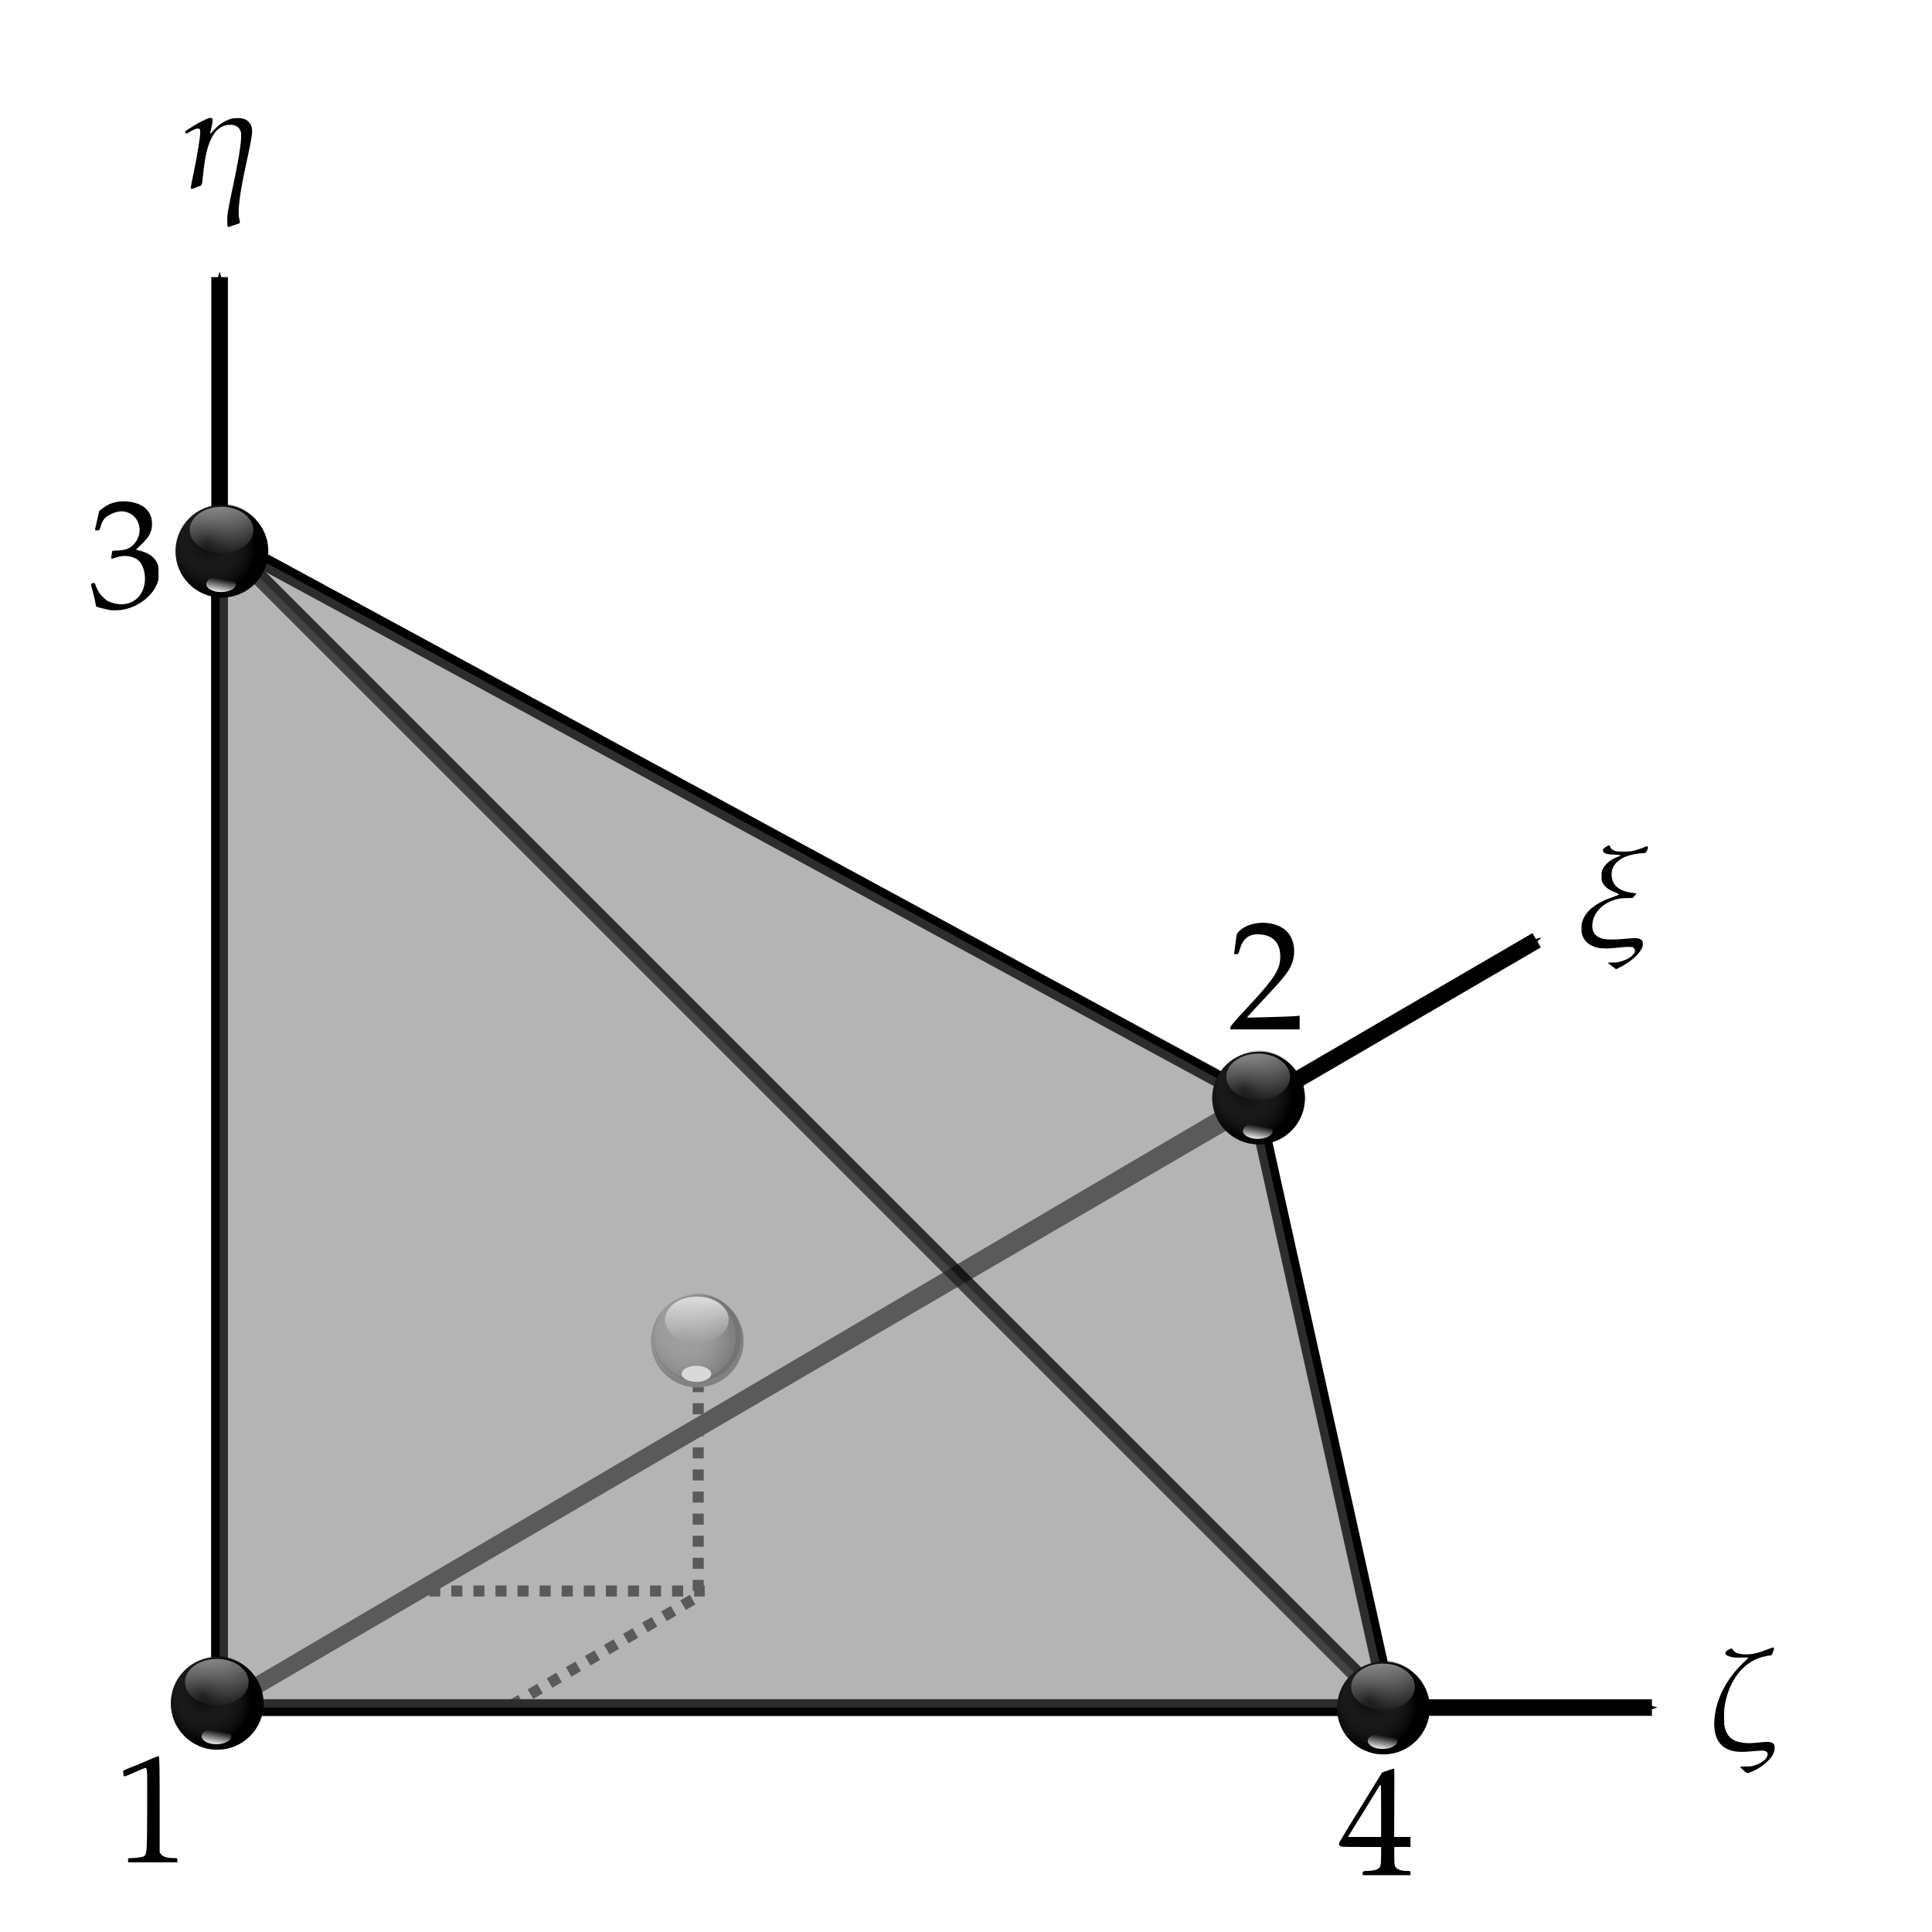 <?xml version="1.0" encoding="UTF-8" standalone="no"?>
<!-- Created with Inkscape (http://www.inkscape.org/) -->

<svg
   xmlns:dc="http://purl.org/dc/elements/1.1/"
   xmlns:cc="http://creativecommons.org/ns#"
   xmlns:rdf="http://www.w3.org/1999/02/22-rdf-syntax-ns#"
   xmlns:svg="http://www.w3.org/2000/svg"
   xmlns="http://www.w3.org/2000/svg"
   xmlns:xlink="http://www.w3.org/1999/xlink"
   xmlns:sodipodi="http://sodipodi.sourceforge.net/DTD/sodipodi-0.dtd"
   xmlns:inkscape="http://www.inkscape.org/namespaces/inkscape"
   width="350"
   height="350"
   id="svg2"
   version="1.1"
   inkscape:version="0.47 r22583"
   sodipodi:docname="tetrahedron_4.svg">
  <defs
     id="defs4">
    <linearGradient
       inkscape:collect="always"
       id="linearGradient9863">
      <stop
         style="stop-color:#ffffff;stop-opacity:1;"
         offset="0"
         id="stop9865" />
      <stop
         style="stop-color:#ffffff;stop-opacity:0;"
         offset="1"
         id="stop9867" />
    </linearGradient>
    <marker
       inkscape:stockid="Arrow1Mstart"
       orient="auto"
       refY="0"
       refX="0"
       id="Arrow1Mstart"
       style="overflow:visible">
      <path
         id="path3617"
         d="M 0,0 5,-5 -12.5,0 5,5 0,0 z"
         style="fill-rule:evenodd;stroke:#000000;stroke-width:1pt;marker-start:none"
         transform="matrix(0.4,0,0,0.4,4,0)" />
    </marker>
    <marker
       inkscape:stockid="Arrow1Mend"
       orient="auto"
       refY="0"
       refX="0"
       id="Arrow1Mend"
       style="overflow:visible">
      <path
         id="path3620"
         d="M 0,0 5,-5 -12.5,0 5,5 0,0 z"
         style="fill-rule:evenodd;stroke:#000000;stroke-width:1pt;marker-start:none"
         transform="matrix(-0.4,0,0,-0.4,-4,0)" />
    </marker>
    <marker
       inkscape:stockid="Arrow1Lend"
       orient="auto"
       refY="0"
       refX="0"
       id="Arrow1Lend"
       style="overflow:visible">
      <path
         id="path3614"
         d="M 0,0 5,-5 -12.5,0 5,5 0,0 z"
         style="fill-rule:evenodd;stroke:#000000;stroke-width:1pt;marker-start:none"
         transform="matrix(-0.8,0,0,-0.8,-10,0)" />
    </marker>
    <marker
       inkscape:stockid="Arrow1Lstart"
       orient="auto"
       refY="0"
       refX="0"
       id="Arrow1Lstart"
       style="overflow:visible">
      <path
         id="path3611"
         d="M 0,0 5,-5 -12.5,0 5,5 0,0 z"
         style="fill-rule:evenodd;stroke:#000000;stroke-width:1pt;marker-start:none"
         transform="matrix(0.8,0,0,0.8,10,0)" />
    </marker>
    <inkscape:perspective
       sodipodi:type="inkscape:persp3d"
       inkscape:vp_x="0 : 526.18109 : 1"
       inkscape:vp_y="0 : 1000 : 0"
       inkscape:vp_z="744.09448 : 526.18109 : 1"
       inkscape:persp3d-origin="372.04724 : 350.78739 : 1"
       id="perspective10" />
    <inkscape:perspective
       id="perspective4996"
       inkscape:persp3d-origin="0.5 : 0.33333333 : 1"
       inkscape:vp_z="1 : 0.5 : 1"
       inkscape:vp_y="0 : 1000 : 0"
       inkscape:vp_x="0 : 0.5 : 1"
       sodipodi:type="inkscape:persp3d" />
    <inkscape:perspective
       id="perspective5434"
       inkscape:persp3d-origin="0.5 : 0.33333333 : 1"
       inkscape:vp_z="1 : 0.5 : 1"
       inkscape:vp_y="0 : 1000 : 0"
       inkscape:vp_x="0 : 0.5 : 1"
       sodipodi:type="inkscape:persp3d" />
    <inkscape:perspective
       id="perspective5456"
       inkscape:persp3d-origin="0.5 : 0.33333333 : 1"
       inkscape:vp_z="1 : 0.5 : 1"
       inkscape:vp_y="0 : 1000 : 0"
       inkscape:vp_x="0 : 0.5 : 1"
       sodipodi:type="inkscape:persp3d" />
    <inkscape:perspective
       id="perspective5480"
       inkscape:persp3d-origin="0.5 : 0.33333333 : 1"
       inkscape:vp_z="1 : 0.5 : 1"
       inkscape:vp_y="0 : 1000 : 0"
       inkscape:vp_x="0 : 0.5 : 1"
       sodipodi:type="inkscape:persp3d" />
    <inkscape:perspective
       id="perspective5505"
       inkscape:persp3d-origin="0.5 : 0.33333333 : 1"
       inkscape:vp_z="1 : 0.5 : 1"
       inkscape:vp_y="0 : 1000 : 0"
       inkscape:vp_x="0 : 0.5 : 1"
       sodipodi:type="inkscape:persp3d" />
    <inkscape:perspective
       id="perspective5537"
       inkscape:persp3d-origin="0.5 : 0.33333333 : 1"
       inkscape:vp_z="1 : 0.5 : 1"
       inkscape:vp_y="0 : 1000 : 0"
       inkscape:vp_x="0 : 0.5 : 1"
       sodipodi:type="inkscape:persp3d" />
    <inkscape:perspective
       id="perspective5559"
       inkscape:persp3d-origin="0.5 : 0.33333333 : 1"
       inkscape:vp_z="1 : 0.5 : 1"
       inkscape:vp_y="0 : 1000 : 0"
       inkscape:vp_x="0 : 0.5 : 1"
       sodipodi:type="inkscape:persp3d" />
    <inkscape:perspective
       id="perspective5583"
       inkscape:persp3d-origin="0.5 : 0.33333333 : 1"
       inkscape:vp_z="1 : 0.5 : 1"
       inkscape:vp_y="0 : 1000 : 0"
       inkscape:vp_x="0 : 0.5 : 1"
       sodipodi:type="inkscape:persp3d" />
    <inkscape:perspective
       id="perspective6607"
       inkscape:persp3d-origin="0.5 : 0.33333333 : 1"
       inkscape:vp_z="1 : 0.5 : 1"
       inkscape:vp_y="0 : 1000 : 0"
       inkscape:vp_x="0 : 0.5 : 1"
       sodipodi:type="inkscape:persp3d" />
    <inkscape:perspective
       id="perspective7066"
       inkscape:persp3d-origin="0.5 : 0.33333333 : 1"
       inkscape:vp_z="1 : 0.5 : 1"
       inkscape:vp_y="0 : 1000 : 0"
       inkscape:vp_x="0 : 0.5 : 1"
       sodipodi:type="inkscape:persp3d" />
    <linearGradient
       id="linearGradient5079">
      <stop
         style="stop-color:#ffffff;stop-opacity:0;"
         offset="0"
         id="stop5081" />
      <stop
         style="stop-color:#000000;stop-opacity:0.392;"
         offset="1"
         id="stop5083" />
    </linearGradient>
    <inkscape:perspective
       id="perspective7190"
       inkscape:persp3d-origin="0.5 : 0.33333333 : 1"
       inkscape:vp_z="1 : 0.5 : 1"
       inkscape:vp_y="0 : 1000 : 0"
       inkscape:vp_x="0 : 0.5 : 1"
       sodipodi:type="inkscape:persp3d" />
    <linearGradient
       id="linearGradient5079-4">
      <stop
         style="stop-color:#ffffff;stop-opacity:0;"
         offset="0"
         id="stop5081-7" />
      <stop
         style="stop-color:#000000;stop-opacity:0.392;"
         offset="1"
         id="stop5083-3" />
    </linearGradient>
    <inkscape:perspective
       id="perspective7190-5"
       inkscape:persp3d-origin="0.5 : 0.33333333 : 1"
       inkscape:vp_z="1 : 0.5 : 1"
       inkscape:vp_y="0 : 1000 : 0"
       inkscape:vp_x="0 : 0.5 : 1"
       sodipodi:type="inkscape:persp3d" />
    <linearGradient
       id="linearGradient5079-9">
      <stop
         style="stop-color:#ffffff;stop-opacity:0;"
         offset="0"
         id="stop5081-6" />
      <stop
         style="stop-color:#000000;stop-opacity:0.392;"
         offset="1"
         id="stop5083-9" />
    </linearGradient>
    <inkscape:perspective
       id="perspective7190-58"
       inkscape:persp3d-origin="0.5 : 0.33333333 : 1"
       inkscape:vp_z="1 : 0.5 : 1"
       inkscape:vp_y="0 : 1000 : 0"
       inkscape:vp_x="0 : 0.5 : 1"
       sodipodi:type="inkscape:persp3d" />
    <linearGradient
       id="linearGradient5079-5">
      <stop
         style="stop-color:#ffffff;stop-opacity:0;"
         offset="0"
         id="stop5081-5" />
      <stop
         style="stop-color:#000000;stop-opacity:0.392;"
         offset="1"
         id="stop5083-0" />
    </linearGradient>
    <inkscape:perspective
       id="perspective7190-9"
       inkscape:persp3d-origin="0.5 : 0.33333333 : 1"
       inkscape:vp_z="1 : 0.5 : 1"
       inkscape:vp_y="0 : 1000 : 0"
       inkscape:vp_x="0 : 0.5 : 1"
       sodipodi:type="inkscape:persp3d" />
    <linearGradient
       id="linearGradient5079-53">
      <stop
         style="stop-color:#ffffff;stop-opacity:0;"
         offset="0"
         id="stop5081-4" />
      <stop
         style="stop-color:#000000;stop-opacity:0.392;"
         offset="1"
         id="stop5083-2" />
    </linearGradient>
    <inkscape:perspective
       id="perspective7190-6"
       inkscape:persp3d-origin="0.5 : 0.33333333 : 1"
       inkscape:vp_z="1 : 0.5 : 1"
       inkscape:vp_y="0 : 1000 : 0"
       inkscape:vp_x="0 : 0.5 : 1"
       sodipodi:type="inkscape:persp3d" />
    <linearGradient
       id="linearGradient5079-1">
      <stop
         style="stop-color:#ffffff;stop-opacity:0;"
         offset="0"
         id="stop5081-77" />
      <stop
         style="stop-color:#000000;stop-opacity:0.392;"
         offset="1"
         id="stop5083-6" />
    </linearGradient>
    <inkscape:perspective
       id="perspective7190-3"
       inkscape:persp3d-origin="0.5 : 0.33333333 : 1"
       inkscape:vp_z="1 : 0.5 : 1"
       inkscape:vp_y="0 : 1000 : 0"
       inkscape:vp_x="0 : 0.5 : 1"
       sodipodi:type="inkscape:persp3d" />
    <linearGradient
       id="linearGradient5079-90">
      <stop
         style="stop-color:#ffffff;stop-opacity:0;"
         offset="0"
         id="stop5081-58" />
      <stop
         style="stop-color:#000000;stop-opacity:0.392;"
         offset="1"
         id="stop5083-91" />
    </linearGradient>
    <inkscape:perspective
       id="perspective7190-95"
       inkscape:persp3d-origin="0.5 : 0.33333333 : 1"
       inkscape:vp_z="1 : 0.5 : 1"
       inkscape:vp_y="0 : 1000 : 0"
       inkscape:vp_x="0 : 0.5 : 1"
       sodipodi:type="inkscape:persp3d" />
    <linearGradient
       id="linearGradient5079-0">
      <stop
         style="stop-color:#ffffff;stop-opacity:0;"
         offset="0"
         id="stop5081-1" />
      <stop
         style="stop-color:#000000;stop-opacity:0.392;"
         offset="1"
         id="stop5083-5" />
    </linearGradient>
    <inkscape:perspective
       id="perspective8645"
       inkscape:persp3d-origin="0.5 : 0.33333333 : 1"
       inkscape:vp_z="1 : 0.5 : 1"
       inkscape:vp_y="0 : 1000 : 0"
       inkscape:vp_x="0 : 0.5 : 1"
       sodipodi:type="inkscape:persp3d" />
    <inkscape:perspective
       id="perspective8670"
       inkscape:persp3d-origin="0.5 : 0.33333333 : 1"
       inkscape:vp_z="1 : 0.5 : 1"
       inkscape:vp_y="0 : 1000 : 0"
       inkscape:vp_x="0 : 0.5 : 1"
       sodipodi:type="inkscape:persp3d" />
    <inkscape:perspective
       id="perspective8696"
       inkscape:persp3d-origin="0.5 : 0.33333333 : 1"
       inkscape:vp_z="1 : 0.5 : 1"
       inkscape:vp_y="0 : 1000 : 0"
       inkscape:vp_x="0 : 0.5 : 1"
       sodipodi:type="inkscape:persp3d" />
    <inkscape:perspective
       id="perspective8718"
       inkscape:persp3d-origin="0.5 : 0.33333333 : 1"
       inkscape:vp_z="1 : 0.5 : 1"
       inkscape:vp_y="0 : 1000 : 0"
       inkscape:vp_x="0 : 0.5 : 1"
       sodipodi:type="inkscape:persp3d" />
    <inkscape:perspective
       id="perspective8740"
       inkscape:persp3d-origin="0.5 : 0.33333333 : 1"
       inkscape:vp_z="1 : 0.5 : 1"
       inkscape:vp_y="0 : 1000 : 0"
       inkscape:vp_x="0 : 0.5 : 1"
       sodipodi:type="inkscape:persp3d" />
    <inkscape:perspective
       id="perspective9488"
       inkscape:persp3d-origin="0.5 : 0.33333333 : 1"
       inkscape:vp_z="1 : 0.5 : 1"
       inkscape:vp_y="0 : 1000 : 0"
       inkscape:vp_x="0 : 0.5 : 1"
       sodipodi:type="inkscape:persp3d" />
    <inkscape:perspective
       id="perspective9519"
       inkscape:persp3d-origin="0.5 : 0.33333333 : 1"
       inkscape:vp_z="1 : 0.5 : 1"
       inkscape:vp_y="0 : 1000 : 0"
       inkscape:vp_x="0 : 0.5 : 1"
       sodipodi:type="inkscape:persp3d" />
    <radialGradient
       inkscape:collect="always"
       xlink:href="#linearGradient5079-42"
       id="radialGradient7178"
       gradientUnits="userSpaceOnUse"
       gradientTransform="matrix(0.64,0.92,-0.821,0.571,396.743,60.729)"
       cx="108.174"
       cy="439.727"
       fx="108.174"
       fy="439.727"
       r="75" />
    <linearGradient
       id="linearGradient5079-42">
      <stop
         style="stop-color:#ffffff;stop-opacity:0;"
         offset="0"
         id="stop5081-41" />
      <stop
         style="stop-color:#000000;stop-opacity:0.392;"
         offset="1"
         id="stop5083-8" />
    </linearGradient>
    <filter
       color-interpolation-filters="sRGB"
       inkscape:collect="always"
       id="filter12439">
      <feGaussianBlur
         inkscape:collect="always"
         stdDeviation="5.196"
         id="feGaussianBlur12441" />
    </filter>
    <linearGradient
       inkscape:collect="always"
       xlink:href="#linearGradient5165"
       id="linearGradient7180"
       gradientUnits="userSpaceOnUse"
       x1="107.563"
       y1="-556"
       x2="107.563"
       y2="-486" />
    <linearGradient
       inkscape:collect="always"
       id="linearGradient5165">
      <stop
         style="stop-color:#ffffff;stop-opacity:1;"
         offset="0"
         id="stop5167" />
      <stop
         style="stop-color:#ffffff;stop-opacity:0;"
         offset="1"
         id="stop5169" />
    </linearGradient>
    <filter
       color-interpolation-filters="sRGB"
       inkscape:collect="always"
       id="filter4284">
      <feGaussianBlur
         inkscape:collect="always"
         stdDeviation="1.889"
         id="feGaussianBlur4286" />
    </filter>
    <filter
       color-interpolation-filters="sRGB"
       inkscape:collect="always"
       x="-0.254"
       width="1.508"
       y="-0.469"
       height="1.937"
       id="filter4322">
      <feGaussianBlur
         inkscape:collect="always"
         stdDeviation="6.091"
         id="feGaussianBlur4324" />
    </filter>
    <inkscape:perspective
       id="perspective9519-7"
       inkscape:persp3d-origin="0.5 : 0.33333333 : 1"
       inkscape:vp_z="1 : 0.5 : 1"
       inkscape:vp_y="0 : 1000 : 0"
       inkscape:vp_x="0 : 0.5 : 1"
       sodipodi:type="inkscape:persp3d" />
    <radialGradient
       inkscape:collect="always"
       xlink:href="#linearGradient5079-12"
       id="radialGradient7178-6"
       gradientUnits="userSpaceOnUse"
       gradientTransform="matrix(0.64,0.92,-0.821,0.571,396.743,60.729)"
       cx="108.174"
       cy="439.727"
       fx="108.174"
       fy="439.727"
       r="75" />
    <linearGradient
       id="linearGradient5079-12">
      <stop
         style="stop-color:#ffffff;stop-opacity:0;"
         offset="0"
         id="stop5081-0" />
      <stop
         style="stop-color:#000000;stop-opacity:0.392;"
         offset="1"
         id="stop5083-7" />
    </linearGradient>
    <filter
       color-interpolation-filters="sRGB"
       inkscape:collect="always"
       id="filter12439-4">
      <feGaussianBlur
         inkscape:collect="always"
         stdDeviation="5.196"
         id="feGaussianBlur12441-1" />
    </filter>
    <linearGradient
       inkscape:collect="always"
       xlink:href="#linearGradient5165-5"
       id="linearGradient7180-9"
       gradientUnits="userSpaceOnUse"
       x1="107.563"
       y1="-556"
       x2="107.563"
       y2="-486" />
    <linearGradient
       inkscape:collect="always"
       id="linearGradient5165-5">
      <stop
         style="stop-color:#ffffff;stop-opacity:1;"
         offset="0"
         id="stop5167-9" />
      <stop
         style="stop-color:#ffffff;stop-opacity:0;"
         offset="1"
         id="stop5169-3" />
    </linearGradient>
    <filter
       color-interpolation-filters="sRGB"
       inkscape:collect="always"
       id="filter4284-1">
      <feGaussianBlur
         inkscape:collect="always"
         stdDeviation="1.889"
         id="feGaussianBlur4286-8" />
    </filter>
    <filter
       color-interpolation-filters="sRGB"
       inkscape:collect="always"
       x="-0.254"
       width="1.508"
       y="-0.469"
       height="1.937"
       id="filter4322-6">
      <feGaussianBlur
         inkscape:collect="always"
         stdDeviation="6.091"
         id="feGaussianBlur4324-1" />
    </filter>
    <radialGradient
       inkscape:collect="always"
       xlink:href="#linearGradient5079-12"
       id="radialGradient9859"
       gradientUnits="userSpaceOnUse"
       gradientTransform="matrix(0.64,0.92,-0.821,0.571,396.743,60.729)"
       cx="108.174"
       cy="439.727"
       fx="108.174"
       fy="439.727"
       r="75" />
    <linearGradient
       inkscape:collect="always"
       xlink:href="#linearGradient5165-5"
       id="linearGradient9861"
       gradientUnits="userSpaceOnUse"
       x1="106.666"
       y1="-644.409"
       x2="107.384"
       y2="-481.466" />
    <linearGradient
       inkscape:collect="always"
       xlink:href="#linearGradient9863"
       id="linearGradient9869"
       x1="93.202"
       y1="-428.554"
       x2="97"
       y2="-451.545"
       gradientUnits="userSpaceOnUse" />
    <radialGradient
       inkscape:collect="always"
       xlink:href="#linearGradient5079-12"
       id="radialGradient9878"
       gradientUnits="userSpaceOnUse"
       gradientTransform="matrix(0.64,0.92,-0.821,0.571,396.743,60.729)"
       cx="108.174"
       cy="439.727"
       fx="108.174"
       fy="439.727"
       r="75" />
    <linearGradient
       inkscape:collect="always"
       xlink:href="#linearGradient5165-5"
       id="linearGradient9880"
       gradientUnits="userSpaceOnUse"
       x1="106.666"
       y1="-644.409"
       x2="107.384"
       y2="-481.466" />
    <linearGradient
       inkscape:collect="always"
       xlink:href="#linearGradient9863"
       id="linearGradient9882"
       gradientUnits="userSpaceOnUse"
       x1="93.202"
       y1="-428.554"
       x2="97"
       y2="-451.545" />
    <inkscape:perspective
       id="perspective9892"
       inkscape:persp3d-origin="0.5 : 0.33333333 : 1"
       inkscape:vp_z="1 : 0.5 : 1"
       inkscape:vp_y="0 : 1000 : 0"
       inkscape:vp_x="0 : 0.5 : 1"
       sodipodi:type="inkscape:persp3d" />
    <radialGradient
       inkscape:collect="always"
       xlink:href="#linearGradient5079-12-7"
       id="radialGradient9878-6"
       gradientUnits="userSpaceOnUse"
       gradientTransform="matrix(0.64,0.92,-0.821,0.571,396.743,60.729)"
       cx="108.174"
       cy="439.727"
       fx="108.174"
       fy="439.727"
       r="75" />
    <linearGradient
       id="linearGradient5079-12-7">
      <stop
         style="stop-color:#ffffff;stop-opacity:0;"
         offset="0"
         id="stop5081-0-8" />
      <stop
         style="stop-color:#000000;stop-opacity:0.392;"
         offset="1"
         id="stop5083-7-6" />
    </linearGradient>
    <filter
       color-interpolation-filters="sRGB"
       inkscape:collect="always"
       id="filter12439-4-2">
      <feGaussianBlur
         inkscape:collect="always"
         stdDeviation="5.196"
         id="feGaussianBlur12441-1-4" />
    </filter>
    <linearGradient
       inkscape:collect="always"
       xlink:href="#linearGradient5165-5-3"
       id="linearGradient9880-8"
       gradientUnits="userSpaceOnUse"
       x1="106.666"
       y1="-644.409"
       x2="107.384"
       y2="-481.466" />
    <linearGradient
       inkscape:collect="always"
       id="linearGradient5165-5-3">
      <stop
         style="stop-color:#ffffff;stop-opacity:1;"
         offset="0"
         id="stop5167-9-2" />
      <stop
         style="stop-color:#ffffff;stop-opacity:0;"
         offset="1"
         id="stop5169-3-7" />
    </linearGradient>
    <filter
       color-interpolation-filters="sRGB"
       inkscape:collect="always"
       id="filter4284-1-3">
      <feGaussianBlur
         inkscape:collect="always"
         stdDeviation="1.889"
         id="feGaussianBlur4286-8-8" />
    </filter>
    <linearGradient
       inkscape:collect="always"
       xlink:href="#linearGradient9863-5"
       id="linearGradient9882-9"
       gradientUnits="userSpaceOnUse"
       x1="93.202"
       y1="-428.554"
       x2="97"
       y2="-451.545" />
    <linearGradient
       inkscape:collect="always"
       id="linearGradient9863-5">
      <stop
         style="stop-color:#ffffff;stop-opacity:1;"
         offset="0"
         id="stop9865-6" />
      <stop
         style="stop-color:#ffffff;stop-opacity:0;"
         offset="1"
         id="stop9867-9" />
    </linearGradient>
    <filter
       color-interpolation-filters="sRGB"
       inkscape:collect="always"
       x="-0.254"
       width="1.508"
       y="-0.469"
       height="1.937"
       id="filter4322-6-3">
      <feGaussianBlur
         inkscape:collect="always"
         stdDeviation="6.091"
         id="feGaussianBlur4324-1-4" />
    </filter>
    <linearGradient
       y2="-451.545"
       x2="97"
       y1="-428.554"
       x1="93.202"
       gradientUnits="userSpaceOnUse"
       id="linearGradient9920"
       xlink:href="#linearGradient9863-5"
       inkscape:collect="always" />
    <inkscape:perspective
       id="perspective9892-1"
       inkscape:persp3d-origin="0.5 : 0.33333333 : 1"
       inkscape:vp_z="1 : 0.5 : 1"
       inkscape:vp_y="0 : 1000 : 0"
       inkscape:vp_x="0 : 0.5 : 1"
       sodipodi:type="inkscape:persp3d" />
    <radialGradient
       inkscape:collect="always"
       xlink:href="#linearGradient5079-12-5"
       id="radialGradient9878-3"
       gradientUnits="userSpaceOnUse"
       gradientTransform="matrix(0.64,0.92,-0.821,0.571,396.743,60.729)"
       cx="108.174"
       cy="439.727"
       fx="108.174"
       fy="439.727"
       r="75" />
    <linearGradient
       id="linearGradient5079-12-5">
      <stop
         style="stop-color:#ffffff;stop-opacity:0;"
         offset="0"
         id="stop5081-0-4" />
      <stop
         style="stop-color:#000000;stop-opacity:0.392;"
         offset="1"
         id="stop5083-7-8" />
    </linearGradient>
    <filter
       color-interpolation-filters="sRGB"
       inkscape:collect="always"
       id="filter12439-4-22">
      <feGaussianBlur
         inkscape:collect="always"
         stdDeviation="5.196"
         id="feGaussianBlur12441-1-7" />
    </filter>
    <linearGradient
       inkscape:collect="always"
       xlink:href="#linearGradient5165-5-8"
       id="linearGradient9880-2"
       gradientUnits="userSpaceOnUse"
       x1="106.666"
       y1="-644.409"
       x2="107.384"
       y2="-481.466" />
    <linearGradient
       inkscape:collect="always"
       id="linearGradient5165-5-8">
      <stop
         style="stop-color:#ffffff;stop-opacity:1;"
         offset="0"
         id="stop5167-9-1" />
      <stop
         style="stop-color:#ffffff;stop-opacity:0;"
         offset="1"
         id="stop5169-3-6" />
    </linearGradient>
    <filter
       color-interpolation-filters="sRGB"
       inkscape:collect="always"
       id="filter4284-1-8">
      <feGaussianBlur
         inkscape:collect="always"
         stdDeviation="1.889"
         id="feGaussianBlur4286-8-4" />
    </filter>
    <linearGradient
       inkscape:collect="always"
       xlink:href="#linearGradient9863-7"
       id="linearGradient9882-0"
       gradientUnits="userSpaceOnUse"
       x1="93.202"
       y1="-428.554"
       x2="97"
       y2="-451.545" />
    <linearGradient
       inkscape:collect="always"
       id="linearGradient9863-7">
      <stop
         style="stop-color:#ffffff;stop-opacity:1;"
         offset="0"
         id="stop9865-0" />
      <stop
         style="stop-color:#ffffff;stop-opacity:0;"
         offset="1"
         id="stop9867-1" />
    </linearGradient>
    <filter
       color-interpolation-filters="sRGB"
       inkscape:collect="always"
       x="-0.254"
       width="1.508"
       y="-0.469"
       height="1.937"
       id="filter4322-6-6">
      <feGaussianBlur
         inkscape:collect="always"
         stdDeviation="6.091"
         id="feGaussianBlur4324-1-5" />
    </filter>
    <linearGradient
       y2="-451.545"
       x2="97"
       y1="-428.554"
       x1="93.202"
       gradientUnits="userSpaceOnUse"
       id="linearGradient9920-7"
       xlink:href="#linearGradient9863-7"
       inkscape:collect="always" />
    <inkscape:perspective
       id="perspective9892-5"
       inkscape:persp3d-origin="0.5 : 0.33333333 : 1"
       inkscape:vp_z="1 : 0.5 : 1"
       inkscape:vp_y="0 : 1000 : 0"
       inkscape:vp_x="0 : 0.5 : 1"
       sodipodi:type="inkscape:persp3d" />
    <radialGradient
       inkscape:collect="always"
       xlink:href="#linearGradient5079-12-1"
       id="radialGradient9878-67"
       gradientUnits="userSpaceOnUse"
       gradientTransform="matrix(0.64,0.92,-0.821,0.571,396.743,60.729)"
       cx="108.174"
       cy="439.727"
       fx="108.174"
       fy="439.727"
       r="75" />
    <linearGradient
       id="linearGradient5079-12-1">
      <stop
         style="stop-color:#ffffff;stop-opacity:0;"
         offset="0"
         id="stop5081-0-43" />
      <stop
         style="stop-color:#000000;stop-opacity:0.392;"
         offset="1"
         id="stop5083-7-1" />
    </linearGradient>
    <filter
       color-interpolation-filters="sRGB"
       inkscape:collect="always"
       id="filter12439-4-8">
      <feGaussianBlur
         inkscape:collect="always"
         stdDeviation="5.196"
         id="feGaussianBlur12441-1-5" />
    </filter>
    <linearGradient
       inkscape:collect="always"
       xlink:href="#linearGradient5165-5-30"
       id="linearGradient9880-80"
       gradientUnits="userSpaceOnUse"
       x1="106.666"
       y1="-644.409"
       x2="107.384"
       y2="-481.466" />
    <linearGradient
       inkscape:collect="always"
       id="linearGradient5165-5-30">
      <stop
         style="stop-color:#ffffff;stop-opacity:1;"
         offset="0"
         id="stop5167-9-6" />
      <stop
         style="stop-color:#ffffff;stop-opacity:0;"
         offset="1"
         id="stop5169-3-3" />
    </linearGradient>
    <filter
       color-interpolation-filters="sRGB"
       inkscape:collect="always"
       id="filter4284-1-4">
      <feGaussianBlur
         inkscape:collect="always"
         stdDeviation="1.889"
         id="feGaussianBlur4286-8-9" />
    </filter>
    <linearGradient
       inkscape:collect="always"
       xlink:href="#linearGradient9863-0"
       id="linearGradient9882-06"
       gradientUnits="userSpaceOnUse"
       x1="93.202"
       y1="-428.554"
       x2="97"
       y2="-451.545" />
    <linearGradient
       inkscape:collect="always"
       id="linearGradient9863-0">
      <stop
         style="stop-color:#ffffff;stop-opacity:1;"
         offset="0"
         id="stop9865-7" />
      <stop
         style="stop-color:#ffffff;stop-opacity:0;"
         offset="1"
         id="stop9867-3" />
    </linearGradient>
    <filter
       color-interpolation-filters="sRGB"
       inkscape:collect="always"
       x="-0.254"
       width="1.508"
       y="-0.469"
       height="1.937"
       id="filter4322-6-9">
      <feGaussianBlur
         inkscape:collect="always"
         stdDeviation="6.091"
         id="feGaussianBlur4324-1-44" />
    </filter>
    <linearGradient
       y2="-451.545"
       x2="97"
       y1="-428.554"
       x1="93.202"
       gradientUnits="userSpaceOnUse"
       id="linearGradient9920-1"
       xlink:href="#linearGradient9863-0"
       inkscape:collect="always" />
  </defs>
  <sodipodi:namedview
     id="base"
     pagecolor="#ffffff"
     bordercolor="#666666"
     borderopacity="1.0"
     inkscape:pageopacity="0.0"
     inkscape:pageshadow="2"
     inkscape:zoom="2.06"
     inkscape:cx="175"
     inkscape:cy="175"
     inkscape:document-units="px"
     inkscape:current-layer="layer1"
     showgrid="false"
     inkscape:window-width="1680"
     inkscape:window-height="976"
     inkscape:window-x="0"
     inkscape:window-y="25"
     inkscape:window-maximized="1" />
  <g
     inkscape:label="Layer 1"
     inkscape:groupmode="layer"
     id="layer1"
     transform="translate(-180.27,-164.786)">
    <path
       style="fill:none;stroke:#000000;stroke-width:3;stroke-linecap:butt;stroke-linejoin:miter;stroke-miterlimit:4;stroke-opacity:1;stroke-dasharray:none;marker-start:url(#Arrow1Mstart);marker-end:url(#Arrow1Mend)"
       d="m 220.052,214.99 0,259.132 259.476,0"
       id="path8065"
       sodipodi:nodetypes="ccc" />
    <path
       style="fill:#b4b4b4;fill-opacity:1;stroke:#000000;stroke-width:3;stroke-linecap:butt;stroke-linejoin:round;stroke-miterlimit:4;stroke-opacity:1;stroke-dasharray:none"
       d="m 431.937,474.119 -24.434,-110.244 -187.492,110.244 211.926,0 z"
       id="path8686-2"
       sodipodi:nodetypes="cccc" />
    <path
       style="fill:none;stroke:#000000;stroke-width:3;stroke-linecap:butt;stroke-linejoin:miter;stroke-miterlimit:4;stroke-opacity:1;stroke-dasharray:none;marker-end:url(#Arrow1Mend)"
       d="M 219.922,474.154 458.642,335.127"
       id="path9288"
       sodipodi:nodetypes="cc" />
    <path
       style="fill:#b4b4b4;fill-opacity:1;stroke:#000000;stroke-width:3;stroke-linecap:butt;stroke-linejoin:round;stroke-miterlimit:4;stroke-opacity:1;stroke-dasharray:none"
       d="m 407.579,363.878 -187.52,-101.709 0,211.926 187.52,-110.217 z"
       id="path8686-0"
       sodipodi:nodetypes="cccc" />
    <path
       style="fill:#b4b4b4;fill-opacity:1;stroke:#000000;stroke-width:3;stroke-linecap:round;stroke-linejoin:round;stroke-miterlimit:4;stroke-opacity:1;stroke-dasharray:none;opacity:0.5"
       d="M 431.994,474.118 407.492,363.77 219.992,262.141 431.994,474.118 z"
       id="path8686-1"
       sodipodi:nodetypes="cccc" />
    <path
       style="fill:none;stroke:#000000;stroke-width:2;stroke-linecap:butt;stroke-linejoin:miter;stroke-miterlimit:4;stroke-opacity:1;stroke-dasharray:2, 2;stroke-dashoffset:2.8"
       d="m 271.879,474.318 35.454,-20.677"
       id="path9590" />
    <path
       style="fill:#000000"
       d="m 496.1,485.489 c -0.335,-0.293 -0.595,-0.57 -0.578,-0.615 0.023,-0.06 0.299,-0.082 1.04,-0.082 0.931,6e-5 1.052,-0.014 1.571,-0.187 1.151,-0.384 1.969,-0.954 2.246,-1.565 0.27,-0.596 0.114,-0.93 -0.499,-1.067 -0.38,-0.085 -0.33,-0.087 -3.237,0.151 -4.094,0.335 -6.125,-1.722 -5.792,-5.863 0.236,-2.924 1.43,-5.769 3.528,-8.407 0.509,-0.64 1.739,-1.923 2.349,-2.45 0.156,-0.135 0.265,-0.276 0.243,-0.312 -0.027,-0.043 -0.415,-0.051 -1.112,-0.023 -1.237,0.051 -1.932,-0.028 -2.51,-0.284 -0.478,-0.212 -0.541,-0.287 -0.485,-0.584 0.037,-0.2 0.111,-0.278 0.488,-0.52 0.512,-0.329 0.653,-0.325 0.888,0.024 0.341,0.506 0.921,0.728 2.035,0.779 1.275,0.058 2.417,-0.183 4.134,-0.872 0.505,-0.203 0.954,-0.369 0.997,-0.369 0.043,0 0.128,0.037 0.189,0.083 0.102,0.077 0.098,0.116 -0.054,0.534 -0.276,0.756 -0.335,0.84 -0.589,0.84 -0.652,0 -2.029,0.393 -2.888,0.824 -1.485,0.745 -2.889,2.133 -3.808,3.763 -0.687,1.218 -1.222,2.754 -1.506,4.319 -0.12,0.663 -0.144,1.036 -0.142,2.251 0.002,1.281 0.019,1.518 0.144,1.967 0.205,0.738 0.463,1.222 0.878,1.647 0.608,0.623 1.409,0.937 2.72,1.068 0.785,0.079 1.18,0.06 3.305,-0.153 1.566,-0.157 2.118,0.116 2.119,1.047 0,0.503 -0.172,0.991 -0.55,1.558 -0.698,1.047 -2.224,2.208 -3.621,2.756 -0.869,0.341 -0.81,0.351 -1.504,-0.256 z"
       id="path5006" />
    <path
       style="fill:#000000"
       d="m 472.722,340.129 c -0.146,-0.121 -0.463,-0.356 -0.704,-0.52 -0.607,-0.414 -0.546,-0.485 0.387,-0.46 0.592,0.016 0.827,-0.009 1.369,-0.148 0.845,-0.217 1.655,-0.612 2.113,-1.03 0.607,-0.555 0.733,-1.017 0.384,-1.408 -0.19,-0.213 -0.202,-0.217 -0.86,-0.239 -0.418,-0.014 -1.156,0.034 -1.975,0.13 -1.723,0.201 -3.007,0.203 -3.807,0.006 -1.444,-0.356 -2.38,-1.163 -2.742,-2.364 -0.087,-0.29 -0.118,-0.603 -0.115,-1.159 0.004,-0.652 0.032,-0.841 0.192,-1.318 0.638,-1.896 2.497,-3.33 5.725,-4.415 1.046,-0.352 1.061,-0.407 0.194,-0.748 -1.241,-0.488 -1.954,-1.039 -2.3,-1.778 -0.163,-0.349 -0.179,-0.451 -0.179,-1.177 0,-0.731 0.015,-0.826 0.185,-1.189 0.48,-1.025 1.508,-1.866 2.88,-2.356 0.229,-0.082 0.405,-0.182 0.392,-0.222 -0.015,-0.047 -0.401,-0.087 -1.078,-0.113 -1.361,-0.051 -1.868,-0.19 -2.07,-0.569 -0.114,-0.215 -0.096,-0.32 0.097,-0.549 0.142,-0.169 0.847,-0.598 0.983,-0.598 0.019,0 0.083,0.119 0.141,0.264 0.143,0.357 0.478,0.635 0.936,0.777 0.537,0.166 2.401,0.163 3.178,-0.005 0.615,-0.133 1.646,-0.471 2.219,-0.727 l 0.381,-0.17 0.103,0.157 c 0.096,0.146 0.09,0.189 -0.085,0.609 -0.21,0.505 -0.253,0.529 -0.956,0.544 -0.541,0.011 -1.79,0.237 -2.441,0.441 -0.902,0.283 -1.556,0.654 -2.089,1.186 -0.664,0.663 -0.953,1.336 -0.955,2.224 -0.004,1.873 1.298,3.03 3.727,3.314 0.372,0.043 0.703,0.104 0.737,0.134 0.035,0.032 -0.089,0.213 -0.296,0.432 l -0.357,0.377 -1.062,0.012 c -1.149,0.013 -1.786,0.134 -2.788,0.531 -1.815,0.718 -3.072,2.108 -3.381,3.74 -0.33,1.741 0.378,2.826 2.05,3.145 0.741,0.141 2.309,0.125 3.901,-0.04 1.962,-0.203 2.545,-0.144 2.963,0.304 0.142,0.153 0.165,0.239 0.165,0.619 -2.7e-4,0.351 -0.039,0.521 -0.19,0.828 -0.419,0.856 -1.422,1.853 -2.724,2.711 -0.549,0.362 -1.817,1.043 -1.936,1.04 -0.028,-7.1e-4 -0.17,-0.101 -0.316,-0.222 z"
       id="path5002" />
    <path
       style="fill:#000000"
       d="m 221.552,205.812 c -0.091,-0.1 -0.11,-0.277 -0.11,-1.027 0,-1.275 0.099,-1.859 1.15,-6.798 1.102,-5.177 1.554,-8.426 1.3,-9.339 -0.121,-0.434 -0.417,-0.813 -0.8,-1.021 -0.634,-0.345 -1.739,-0.315 -2.549,0.068 -0.82,0.388 -1.485,1.127 -2.022,2.246 -0.746,1.555 -1.124,3.267 -1.478,6.679 -0.181,1.744 -0.185,1.755 -0.652,1.892 -0.154,0.045 -0.527,0.187 -0.828,0.315 -0.459,0.195 -0.565,0.219 -0.651,0.147 -0.13,-0.108 -0.147,0.004 0.426,-2.808 0.746,-3.664 1.204,-6.494 1.204,-7.442 0,-0.523 -0.103,-0.669 -0.471,-0.669 -0.25,0 -0.968,0.321 -1.547,0.691 -0.203,0.13 -0.412,0.236 -0.465,0.236 -0.104,0 -0.233,-0.196 -0.233,-0.354 0,-0.086 0.874,-0.666 2.086,-1.384 0.573,-0.339 1.67,-0.879 2.038,-1.003 0.406,-0.136 0.606,-0.135 0.746,0.006 0.155,0.155 0.095,0.816 -0.168,1.834 -0.11,0.428 -0.2,0.79 -0.2,0.806 0,0.016 0.06,0.029 0.132,0.029 0.073,0 0.132,-0.024 0.132,-0.054 0,-0.108 0.973,-1.107 1.442,-1.479 0.557,-0.443 1.512,-0.933 2.134,-1.095 0.58,-0.151 1.694,-0.152 2.194,-0.001 0.798,0.241 1.355,0.837 1.52,1.629 0.173,0.828 0.031,1.741 -1.023,6.596 -0.799,3.682 -1.145,5.691 -1.297,7.536 -0.102,1.246 -0.087,1.805 0.065,2.406 0.184,0.728 0.149,0.803 -0.448,0.955 -0.259,0.066 -0.698,0.211 -0.977,0.322 -0.279,0.112 -0.515,0.203 -0.525,0.203 -0.01,0 -0.067,-0.054 -0.127,-0.121 z"
       id="path5012" />
    <path
       style="fill:none;stroke:#000000;stroke-width:2;stroke-linecap:butt;stroke-linejoin:miter;stroke-miterlimit:4;stroke-opacity:1;stroke-dasharray:2, 2;stroke-dashoffset:1.4;marker-start:none"
       d="m 255.431,453.01 52.505,0"
       id="path9592" />
    <path
       style="fill:none;stroke:#000000;stroke-width:2;stroke-linecap:butt;stroke-linejoin:miter;stroke-miterlimit:0;stroke-opacity:1;stroke-dasharray:2, 2;stroke-dashoffset:0"
       d="m 306.76,452.991 0,-37.739"
       id="path9784" />
    <g
       id="g7171"
       transform="translate(73.258,172.44)">
      <path
         transform="matrix(0.112,0,0,0.112,218.983,187.52)"
         d="m 203,426.362 c 0,41.421 -33.579,75 -75,75 -41.421,0 -75,-33.579 -75,-75 0,-41.421 33.579,-75 75,-75 41.421,0 75,33.579 75,75 z"
         sodipodi:ry="75"
         sodipodi:rx="75"
         sodipodi:cy="426.36218"
         sodipodi:cx="128"
         id="path2187"
         style="fill:#828282;fill-opacity:1;stroke-width:1;stroke-linecap:round;stroke-linejoin:bevel;stroke-miterlimit:4;stroke-opacity:0.447;stroke-dasharray:none;stroke-dashoffset:0"
         sodipodi:type="arc" />
      <path
         sodipodi:type="arc"
         style="fill:url(#radialGradient7178);fill-opacity:1;stroke-width:1;stroke-linecap:round;stroke-linejoin:bevel;stroke-miterlimit:4;stroke-opacity:0.447;stroke-dasharray:none;stroke-dashoffset:0"
         id="path2189"
         sodipodi:cx="128"
         sodipodi:cy="426.36218"
         sodipodi:rx="75"
         sodipodi:ry="75"
         d="m 203,426.362 c 0,41.421 -33.579,75 -75,75 -41.421,0 -75,-33.579 -75,-75 0,-41.421 33.579,-75 75,-75 41.421,0 75,33.579 75,75 z"
         transform="matrix(0.112,0,0,0.112,218.984,187.515)" />
      <path
         transform="matrix(0.112,0,0,0.112,216.161,208.507)"
         id="path2199"
         d="m 151.388,162.282 c -8.634,0.069 -17.043,1.824 -25,5.219 23.554,-9.525 52.025,-2.728 69.219,15.75 23.029,22.776 26.13,62.024 7.594,88.594 -15.225,24.093 -47.481,35.967 -74.438,25.906 -29.209,-9.375 -48.425,-40.793 -45.264,-71.153 1.082,-12.446 5.142,-24.561 12.233,-34.878 -18.91,24.727 -17.681,61.736 1.906,85.563 17.909,23.968 52.335,33.386 80.098,22.509 29.801,-10.182 49.792,-42.056 46.079,-73.191 -2.088,-31.301 -27.796,-58.523 -58.659,-63.354 -4.495,-0.787 -9.156,-1.097 -13.769,-0.964 z"
         style="fill:#000000;fill-opacity:0.346;stroke-width:1;stroke-linecap:round;stroke-linejoin:bevel;stroke-miterlimit:4;stroke-opacity:0.447;stroke-dasharray:none;stroke-dashoffset:0;filter:url(#filter12439)" />
      <path
         transform="matrix(0.148,0,0,0.112,216.384,290.063)"
         d="m 153,-523.5 c 0,20.711 -17.461,37.5 -39,37.5 -21.539,0 -39,-16.789 -39,-37.5 0,-20.711 17.461,-37.5 39,-37.5 21.539,0 39,16.789 39,37.5 z"
         sodipodi:ry="37.5"
         sodipodi:rx="39"
         sodipodi:cy="-523.5"
         sodipodi:cx="114"
         id="path3277"
         style="fill:url(#linearGradient7180);fill-opacity:1;stroke-width:1;stroke-linecap:round;stroke-linejoin:bevel;stroke-miterlimit:4;stroke-opacity:0.447;stroke-dasharray:none;stroke-dashoffset:0;filter:url(#filter4284)"
         sodipodi:type="arc" />
      <path
         transform="matrix(0.112,0,0,0.112,222.317,290.846)"
         d="m 121,-443 c 0,7.18 -10.745,13 -24,13 -13.255,0 -24,-5.82 -24,-13 0,-7.18 10.745,-13 24,-13 13.255,0 24,5.82 24,13 z"
         sodipodi:ry="13"
         sodipodi:rx="24"
         sodipodi:cy="-443"
         sodipodi:cx="97"
         id="path4288"
         style="fill:#ffffff;fill-opacity:1;stroke-width:1;stroke-linecap:round;stroke-linejoin:bevel;stroke-miterlimit:4;stroke-opacity:0.447;stroke-dasharray:none;stroke-dashoffset:0;filter:url(#filter4322)"
         sodipodi:type="arc" />
    </g>
    <path
       style="fill:#b4b4b4;fill-opacity:1;stroke:#000000;stroke-width:3;stroke-linecap:butt;stroke-linejoin:round;stroke-miterlimit:4;stroke-opacity:1;stroke-dasharray:none;opacity:0.5"
       d="m 431.985,474.119 -211.926,-211.926 0,211.926 211.926,0 z"
       id="path8686"
       sodipodi:nodetypes="cccc" />
    <path
       style="fill:#000000"
       d="m 200.269,275.317 c -0.454,-0.082 -1.472,-0.315 -2.112,-0.483 -0.475,-0.125 -0.511,-0.174 -0.596,-0.817 -0.05,-0.376 -0.268,-1.314 -0.484,-2.084 -0.392,-1.397 -0.392,-1.4 -0.102,-1.478 0.16,-0.043 0.331,-0.079 0.379,-0.08 0.048,-7.6e-4 0.234,0.391 0.412,0.871 0.238,0.64 0.534,1.084 1.112,1.665 0.671,0.674 0.939,0.838 1.802,1.1 3.368,1.023 6.1,-1.259 5.841,-4.877 -0.071,-0.996 -0.487,-2.11 -0.988,-2.647 -0.882,-0.946 -2.693,-1.263 -4.159,-0.728 -0.467,0.17 -0.883,0.276 -0.924,0.235 -0.041,-0.041 -0.02,-0.376 0.047,-0.745 l 0.122,-0.67 1.186,-0.077 c 1.402,-0.091 2.105,-0.403 2.839,-1.261 1.669,-1.95 0.975,-4.887 -1.337,-5.655 -0.922,-0.306 -1.872,-0.19 -3.002,0.366 -1.024,0.504 -1.455,1.021 -1.77,2.124 -0.215,0.754 -0.256,0.803 -0.659,0.803 -0.375,0 -0.421,-0.041 -0.357,-0.314 0.04,-0.173 0.22,-0.967 0.399,-1.765 l 0.326,-1.451 0.724,-0.549 c 1.354,-1.027 3.002,-1.396 4.908,-1.101 2.519,0.391 3.933,1.828 3.933,3.998 0,1.389 -0.497,2.359 -1.885,3.677 l -1.039,0.987 0.589,0.149 c 1.646,0.416 2.645,1.082 3.212,2.144 0.26,0.487 0.309,0.8 0.309,1.978 0,1.303 -0.032,1.464 -0.464,2.341 -1.162,2.359 -4.068,4.211 -6.831,4.353 -0.596,0.03 -1.241,0.027 -1.433,-0.008 z"
       id="path6647" />
    <path
       style="fill:#000000"
       d="m 203.47,501.777 c -5e-5,-0.372 0.024,-0.384 0.761,-0.384 0.419,0 1.081,-0.069 1.471,-0.152 1.249,-0.268 1.183,0.168 1.231,-8.08 0.023,-3.959 0.005,-7.402 -0.041,-7.651 -0.046,-0.25 -0.166,-0.454 -0.266,-0.454 -0.101,0 -0.944,0.346 -1.874,0.768 -0.93,0.422 -1.788,0.768 -1.905,0.768 -0.133,0 -0.214,-0.127 -0.214,-0.338 0,-0.186 -0.034,-0.426 -0.076,-0.535 -0.055,-0.144 0.309,-0.34 1.361,-0.729 0.79,-0.293 2.226,-0.889 3.19,-1.324 0.964,-0.436 1.828,-0.767 1.92,-0.737 0.127,0.042 0.167,2.132 0.167,8.763 l 0,8.708 0.314,0.364 c 0.354,0.41 1.081,0.621 2.164,0.626 0.706,0.003 0.733,0.018 0.733,0.387 l 1e-5,0.384 -4.468,0 -4.468,0 -6e-5,-0.384 z"
       id="path6625" />
    <path
       style="fill:#000000"
       d="m 403.142,350.944 c -4e-5,-0.227 0.804,-1.181 2.708,-3.212 5.503,-5.871 6.495,-7.444 6.339,-10.057 -0.129,-2.156 -1.353,-3.404 -3.539,-3.609 -1.963,-0.184 -3.158,0.631 -3.719,2.538 -0.292,0.994 -0.329,1.048 -0.715,1.048 -0.382,0 -0.402,-0.028 -0.327,-0.454 0.043,-0.25 0.155,-1.1 0.247,-1.889 0.166,-1.414 0.176,-1.442 0.723,-1.936 2.146,-1.939 6.513,-1.875 8.512,0.124 1.507,1.507 1.786,4.245 0.66,6.489 -0.564,1.124 -1.555,2.327 -4.561,5.533 -1.429,1.524 -2.758,2.963 -2.955,3.197 l -0.358,0.426 3.904,-0.093 c 2.147,-0.051 4.297,-0.13 4.777,-0.176 l 0.873,-0.083 1e-5,1.238 2e-5,1.238 -6.284,0 -6.284,0 -6e-5,-0.323 z"
       id="path6623" />
    <path
       style="fill:#000000"
       d="m 432.835,485.211 c -0.037,-0.037 -0.561,0.104 -1.145,0.31 l -1.05,0.382 -3.841,6.25 c -2.117,3.44 -3.893,6.352 -3.936,6.465 -0.043,0.113 -0.014,0.318 0.071,0.477 0.151,0.283 0.266,0.286 3.865,0.286 l 3.674,0 0,1.527 c 0,0.84 -0.046,1.692 -0.119,1.885 -0.227,0.596 -0.766,0.839 -2.052,0.906 -1.156,0.061 -1.169,0.068 -1.169,0.429 l 0,0.358 4.318,0 4.342,0 0,-0.382 c -2e-5,-0.365 -0.038,-0.381 -0.668,-0.382 -0.949,-7.6e-4 -1.651,-0.226 -1.98,-0.644 -0.251,-0.319 -0.286,-0.57 -0.286,-2.028 l 0,-1.67 1.455,0 1.479,0 0,-0.906 0,-0.906 -1.479,0 -1.479,0 0.024,-6.131 c 0.015,-3.382 0.013,-6.189 -0.024,-6.226 z m -2.481,2.91 c 0.114,0.029 0.119,0.991 0.119,4.604 l 0,4.843 -3.006,0 -3.03,0 0.215,-0.31 c 0.112,-0.173 1.396,-2.238 2.839,-4.58 1.443,-2.342 2.687,-4.381 2.791,-4.532 0.02,-0.029 0.055,-0.028 0.071,-0.024 z"
       id="path6621" />
    <g
       id="g9871"
       transform="translate(-9.878,115.936)">
      <path
         transform="matrix(0.112,0,0,0.112,403.814,200.009)"
         d="m 203,426.362 c 0,41.421 -33.579,75 -75,75 -41.421,0 -75,-33.579 -75,-75 0,-41.421 33.579,-75 75,-75 41.421,0 75,33.579 75,75 z"
         sodipodi:ry="75"
         sodipodi:rx="75"
         sodipodi:cy="426.36218"
         sodipodi:cx="128"
         id="path2187-3"
         style="fill:#000000;fill-opacity:1;stroke-width:1;stroke-linecap:round;stroke-linejoin:bevel;stroke-miterlimit:4;stroke-opacity:0.447;stroke-dasharray:none;stroke-dashoffset:0"
         sodipodi:type="arc" />
      <path
         sodipodi:type="arc"
         style="fill:url(#radialGradient9878);fill-opacity:1;stroke-width:1;stroke-linecap:round;stroke-linejoin:bevel;stroke-miterlimit:4;stroke-opacity:0.447;stroke-dasharray:none;stroke-dashoffset:0"
         id="path2189-0"
         sodipodi:cx="128"
         sodipodi:cy="426.36218"
         sodipodi:rx="75"
         sodipodi:ry="75"
         d="m 203,426.362 c 0,41.421 -33.579,75 -75,75 -41.421,0 -75,-33.579 -75,-75 0,-41.421 33.579,-75 75,-75 41.421,0 75,33.579 75,75 z"
         transform="matrix(0.112,0,0,0.112,403.815,200.004)" />
      <path
         transform="matrix(0.112,0,0,0.112,400.991,220.996)"
         id="path2199-7"
         d="m 151.388,162.282 c -8.634,0.069 -17.043,1.824 -25,5.219 23.554,-9.525 52.025,-2.728 69.219,15.75 23.029,22.776 26.13,62.024 7.594,88.594 -15.225,24.093 -47.481,35.967 -74.438,25.906 -29.209,-9.375 -48.425,-40.793 -45.264,-71.153 1.082,-12.446 5.142,-24.561 12.233,-34.878 -18.91,24.727 -17.681,61.736 1.906,85.563 17.909,23.968 52.335,33.386 80.098,22.509 29.801,-10.182 49.792,-42.056 46.079,-73.191 -2.088,-31.301 -27.796,-58.523 -58.659,-63.354 -4.495,-0.787 -9.156,-1.097 -13.769,-0.964 z"
         style="fill:#000000;fill-opacity:0.346;stroke-width:1;stroke-linecap:round;stroke-linejoin:bevel;stroke-miterlimit:4;stroke-opacity:0.447;stroke-dasharray:none;stroke-dashoffset:0;filter:url(#filter12439-4)" />
      <path
         transform="matrix(0.148,0,0,0.112,401.215,302.552)"
         d="m 153,-523.5 c 0,20.711 -17.461,37.5 -39,37.5 -21.539,0 -39,-16.789 -39,-37.5 0,-20.711 17.461,-37.5 39,-37.5 21.539,0 39,16.789 39,37.5 z"
         sodipodi:ry="37.5"
         sodipodi:rx="39"
         sodipodi:cy="-523.5"
         sodipodi:cx="114"
         id="path3277-2"
         style="fill:url(#linearGradient9880);fill-opacity:1;stroke-width:1;stroke-linecap:round;stroke-linejoin:bevel;stroke-miterlimit:4;stroke-opacity:0.447;stroke-dasharray:none;stroke-dashoffset:0;filter:url(#filter4284-1)"
         sodipodi:type="arc" />
      <path
         transform="matrix(0.112,0,0,0.112,407.148,303.335)"
         d="m 121,-443 c 0,7.18 -10.745,13 -24,13 -13.255,0 -24,-5.82 -24,-13 0,-7.18 10.745,-13 24,-13 13.255,0 24,5.82 24,13 z"
         sodipodi:ry="13"
         sodipodi:rx="24"
         sodipodi:cy="-443"
         sodipodi:cx="97"
         id="path4288-7"
         style="fill:url(#linearGradient9882);fill-opacity:1;stroke-width:1;stroke-linecap:round;stroke-linejoin:bevel;stroke-miterlimit:4;stroke-opacity:0.447;stroke-dasharray:none;stroke-dashoffset:0;filter:url(#filter4322-6)"
         sodipodi:type="arc" />
    </g>
    <g
       id="g9871-4"
       transform="translate(12.735,226.446)">
      <path
         transform="matrix(0.112,0,0,0.112,403.814,200.009)"
         d="m 203,426.362 c 0,41.421 -33.579,75 -75,75 -41.421,0 -75,-33.579 -75,-75 0,-41.421 33.579,-75 75,-75 41.421,0 75,33.579 75,75 z"
         sodipodi:ry="75"
         sodipodi:rx="75"
         sodipodi:cy="426.36218"
         sodipodi:cx="128"
         id="path2187-3-2"
         style="fill:#000000;fill-opacity:1;stroke-width:1;stroke-linecap:round;stroke-linejoin:bevel;stroke-miterlimit:4;stroke-opacity:0.447;stroke-dasharray:none;stroke-dashoffset:0"
         sodipodi:type="arc" />
      <path
         sodipodi:type="arc"
         style="fill:url(#radialGradient9878-6);fill-opacity:1;stroke-width:1;stroke-linecap:round;stroke-linejoin:bevel;stroke-miterlimit:4;stroke-opacity:0.447;stroke-dasharray:none;stroke-dashoffset:0"
         id="path2189-0-1"
         sodipodi:cx="128"
         sodipodi:cy="426.36218"
         sodipodi:rx="75"
         sodipodi:ry="75"
         d="m 203,426.362 c 0,41.421 -33.579,75 -75,75 -41.421,0 -75,-33.579 -75,-75 0,-41.421 33.579,-75 75,-75 41.421,0 75,33.579 75,75 z"
         transform="matrix(0.112,0,0,0.112,403.815,200.004)" />
      <path
         transform="matrix(0.112,0,0,0.112,400.991,220.996)"
         id="path2199-7-5"
         d="m 151.388,162.282 c -8.634,0.069 -17.043,1.824 -25,5.219 23.554,-9.525 52.025,-2.728 69.219,15.75 23.029,22.776 26.13,62.024 7.594,88.594 -15.225,24.093 -47.481,35.967 -74.438,25.906 -29.209,-9.375 -48.425,-40.793 -45.264,-71.153 1.082,-12.446 5.142,-24.561 12.233,-34.878 -18.91,24.727 -17.681,61.736 1.906,85.563 17.909,23.968 52.335,33.386 80.098,22.509 29.801,-10.182 49.792,-42.056 46.079,-73.191 -2.088,-31.301 -27.796,-58.523 -58.659,-63.354 -4.495,-0.787 -9.156,-1.097 -13.769,-0.964 z"
         style="fill:#000000;fill-opacity:0.346;stroke-width:1;stroke-linecap:round;stroke-linejoin:bevel;stroke-miterlimit:4;stroke-opacity:0.447;stroke-dasharray:none;stroke-dashoffset:0;filter:url(#filter12439-4-2)" />
      <path
         transform="matrix(0.148,0,0,0.112,401.215,302.552)"
         d="m 153,-523.5 c 0,20.711 -17.461,37.5 -39,37.5 -21.539,0 -39,-16.789 -39,-37.5 0,-20.711 17.461,-37.5 39,-37.5 21.539,0 39,16.789 39,37.5 z"
         sodipodi:ry="37.5"
         sodipodi:rx="39"
         sodipodi:cy="-523.5"
         sodipodi:cx="114"
         id="path3277-2-1"
         style="fill:url(#linearGradient9880-8);fill-opacity:1;stroke-width:1;stroke-linecap:round;stroke-linejoin:bevel;stroke-miterlimit:4;stroke-opacity:0.447;stroke-dasharray:none;stroke-dashoffset:0;filter:url(#filter4284-1-3)"
         sodipodi:type="arc" />
      <path
         transform="matrix(0.112,0,0,0.112,407.148,303.335)"
         d="m 121,-443 c 0,7.18 -10.745,13 -24,13 -13.255,0 -24,-5.82 -24,-13 0,-7.18 10.745,-13 24,-13 13.255,0 24,5.82 24,13 z"
         sodipodi:ry="13"
         sodipodi:rx="24"
         sodipodi:cy="-443"
         sodipodi:cx="97"
         id="path4288-7-1"
         style="fill:url(#linearGradient9920);fill-opacity:1;stroke-width:1;stroke-linecap:round;stroke-linejoin:bevel;stroke-miterlimit:4;stroke-opacity:0.447;stroke-dasharray:none;stroke-dashoffset:0;filter:url(#filter4322-6-3)"
         sodipodi:type="arc" />
    </g>
    <g
       id="g9871-5"
       transform="translate(-198.532,225.598)">
      <path
         transform="matrix(0.112,0,0,0.112,403.814,200.009)"
         d="m 203,426.362 c 0,41.421 -33.579,75 -75,75 -41.421,0 -75,-33.579 -75,-75 0,-41.421 33.579,-75 75,-75 41.421,0 75,33.579 75,75 z"
         sodipodi:ry="75"
         sodipodi:rx="75"
         sodipodi:cy="426.36218"
         sodipodi:cx="128"
         id="path2187-3-0"
         style="fill:#000000;fill-opacity:1;stroke-width:1;stroke-linecap:round;stroke-linejoin:bevel;stroke-miterlimit:4;stroke-opacity:0.447;stroke-dasharray:none;stroke-dashoffset:0"
         sodipodi:type="arc" />
      <path
         sodipodi:type="arc"
         style="fill:url(#radialGradient9878-3);fill-opacity:1;stroke-width:1;stroke-linecap:round;stroke-linejoin:bevel;stroke-miterlimit:4;stroke-opacity:0.447;stroke-dasharray:none;stroke-dashoffset:0"
         id="path2189-0-11"
         sodipodi:cx="128"
         sodipodi:cy="426.36218"
         sodipodi:rx="75"
         sodipodi:ry="75"
         d="m 203,426.362 c 0,41.421 -33.579,75 -75,75 -41.421,0 -75,-33.579 -75,-75 0,-41.421 33.579,-75 75,-75 41.421,0 75,33.579 75,75 z"
         transform="matrix(0.112,0,0,0.112,403.815,200.004)" />
      <path
         transform="matrix(0.112,0,0,0.112,400.991,220.996)"
         id="path2199-7-4"
         d="m 151.388,162.282 c -8.634,0.069 -17.043,1.824 -25,5.219 23.554,-9.525 52.025,-2.728 69.219,15.75 23.029,22.776 26.13,62.024 7.594,88.594 -15.225,24.093 -47.481,35.967 -74.438,25.906 -29.209,-9.375 -48.425,-40.793 -45.264,-71.153 1.082,-12.446 5.142,-24.561 12.233,-34.878 -18.91,24.727 -17.681,61.736 1.906,85.563 17.909,23.968 52.335,33.386 80.098,22.509 29.801,-10.182 49.792,-42.056 46.079,-73.191 -2.088,-31.301 -27.796,-58.523 -58.659,-63.354 -4.495,-0.787 -9.156,-1.097 -13.769,-0.964 z"
         style="fill:#000000;fill-opacity:0.346;stroke-width:1;stroke-linecap:round;stroke-linejoin:bevel;stroke-miterlimit:4;stroke-opacity:0.447;stroke-dasharray:none;stroke-dashoffset:0;filter:url(#filter12439-4-22)" />
      <path
         transform="matrix(0.148,0,0,0.112,401.215,302.552)"
         d="m 153,-523.5 c 0,20.711 -17.461,37.5 -39,37.5 -21.539,0 -39,-16.789 -39,-37.5 0,-20.711 17.461,-37.5 39,-37.5 21.539,0 39,16.789 39,37.5 z"
         sodipodi:ry="37.5"
         sodipodi:rx="39"
         sodipodi:cy="-523.5"
         sodipodi:cx="114"
         id="path3277-2-2"
         style="fill:url(#linearGradient9880-2);fill-opacity:1;stroke-width:1;stroke-linecap:round;stroke-linejoin:bevel;stroke-miterlimit:4;stroke-opacity:0.447;stroke-dasharray:none;stroke-dashoffset:0;filter:url(#filter4284-1-8)"
         sodipodi:type="arc" />
      <path
         transform="matrix(0.112,0,0,0.112,407.148,303.335)"
         d="m 121,-443 c 0,7.18 -10.745,13 -24,13 -13.255,0 -24,-5.82 -24,-13 0,-7.18 10.745,-13 24,-13 13.255,0 24,5.82 24,13 z"
         sodipodi:ry="13"
         sodipodi:rx="24"
         sodipodi:cy="-443"
         sodipodi:cx="97"
         id="path4288-7-9"
         style="fill:url(#linearGradient9920-7);fill-opacity:1;stroke-width:1;stroke-linecap:round;stroke-linejoin:bevel;stroke-miterlimit:4;stroke-opacity:0.447;stroke-dasharray:none;stroke-dashoffset:0;filter:url(#filter4322-6-6)"
         sodipodi:type="arc" />
    </g>
    <g
       id="g9871-6"
       transform="translate(-197.683,16.876)">
      <path
         transform="matrix(0.112,0,0,0.112,403.814,200.009)"
         d="m 203,426.362 c 0,41.421 -33.579,75 -75,75 -41.421,0 -75,-33.579 -75,-75 0,-41.421 33.579,-75 75,-75 41.421,0 75,33.579 75,75 z"
         sodipodi:ry="75"
         sodipodi:rx="75"
         sodipodi:cy="426.36218"
         sodipodi:cx="128"
         id="path2187-3-05"
         style="fill:#000000;fill-opacity:1;stroke-width:1;stroke-linecap:round;stroke-linejoin:bevel;stroke-miterlimit:4;stroke-opacity:0.447;stroke-dasharray:none;stroke-dashoffset:0"
         sodipodi:type="arc" />
      <path
         sodipodi:type="arc"
         style="fill:url(#radialGradient9878-67);fill-opacity:1;stroke-width:1;stroke-linecap:round;stroke-linejoin:bevel;stroke-miterlimit:4;stroke-opacity:0.447;stroke-dasharray:none;stroke-dashoffset:0"
         id="path2189-0-5"
         sodipodi:cx="128"
         sodipodi:cy="426.36218"
         sodipodi:rx="75"
         sodipodi:ry="75"
         d="m 203,426.362 c 0,41.421 -33.579,75 -75,75 -41.421,0 -75,-33.579 -75,-75 0,-41.421 33.579,-75 75,-75 41.421,0 75,33.579 75,75 z"
         transform="matrix(0.112,0,0,0.112,403.815,200.004)" />
      <path
         transform="matrix(0.112,0,0,0.112,400.991,220.996)"
         id="path2199-7-6"
         d="m 151.388,162.282 c -8.634,0.069 -17.043,1.824 -25,5.219 23.554,-9.525 52.025,-2.728 69.219,15.75 23.029,22.776 26.13,62.024 7.594,88.594 -15.225,24.093 -47.481,35.967 -74.438,25.906 -29.209,-9.375 -48.425,-40.793 -45.264,-71.153 1.082,-12.446 5.142,-24.561 12.233,-34.878 -18.91,24.727 -17.681,61.736 1.906,85.563 17.909,23.968 52.335,33.386 80.098,22.509 29.801,-10.182 49.792,-42.056 46.079,-73.191 -2.088,-31.301 -27.796,-58.523 -58.659,-63.354 -4.495,-0.787 -9.156,-1.097 -13.769,-0.964 z"
         style="fill:#000000;fill-opacity:0.346;stroke-width:1;stroke-linecap:round;stroke-linejoin:bevel;stroke-miterlimit:4;stroke-opacity:0.447;stroke-dasharray:none;stroke-dashoffset:0;filter:url(#filter12439-4-8)" />
      <path
         transform="matrix(0.148,0,0,0.112,401.215,302.552)"
         d="m 153,-523.5 c 0,20.711 -17.461,37.5 -39,37.5 -21.539,0 -39,-16.789 -39,-37.5 0,-20.711 17.461,-37.5 39,-37.5 21.539,0 39,16.789 39,37.5 z"
         sodipodi:ry="37.5"
         sodipodi:rx="39"
         sodipodi:cy="-523.5"
         sodipodi:cx="114"
         id="path3277-2-3"
         style="fill:url(#linearGradient9880-80);fill-opacity:1;stroke-width:1;stroke-linecap:round;stroke-linejoin:bevel;stroke-miterlimit:4;stroke-opacity:0.447;stroke-dasharray:none;stroke-dashoffset:0;filter:url(#filter4284-1-4)"
         sodipodi:type="arc" />
      <path
         transform="matrix(0.112,0,0,0.112,407.148,303.335)"
         d="m 121,-443 c 0,7.18 -10.745,13 -24,13 -13.255,0 -24,-5.82 -24,-13 0,-7.18 10.745,-13 24,-13 13.255,0 24,5.82 24,13 z"
         sodipodi:ry="13"
         sodipodi:rx="24"
         sodipodi:cy="-443"
         sodipodi:cx="97"
         id="path4288-7-3"
         style="fill:url(#linearGradient9920-1);fill-opacity:1;stroke-width:1;stroke-linecap:round;stroke-linejoin:bevel;stroke-miterlimit:4;stroke-opacity:0.447;stroke-dasharray:none;stroke-dashoffset:0;filter:url(#filter4322-6-9)"
         sodipodi:type="arc" />
    </g>
  </g>
</svg>
